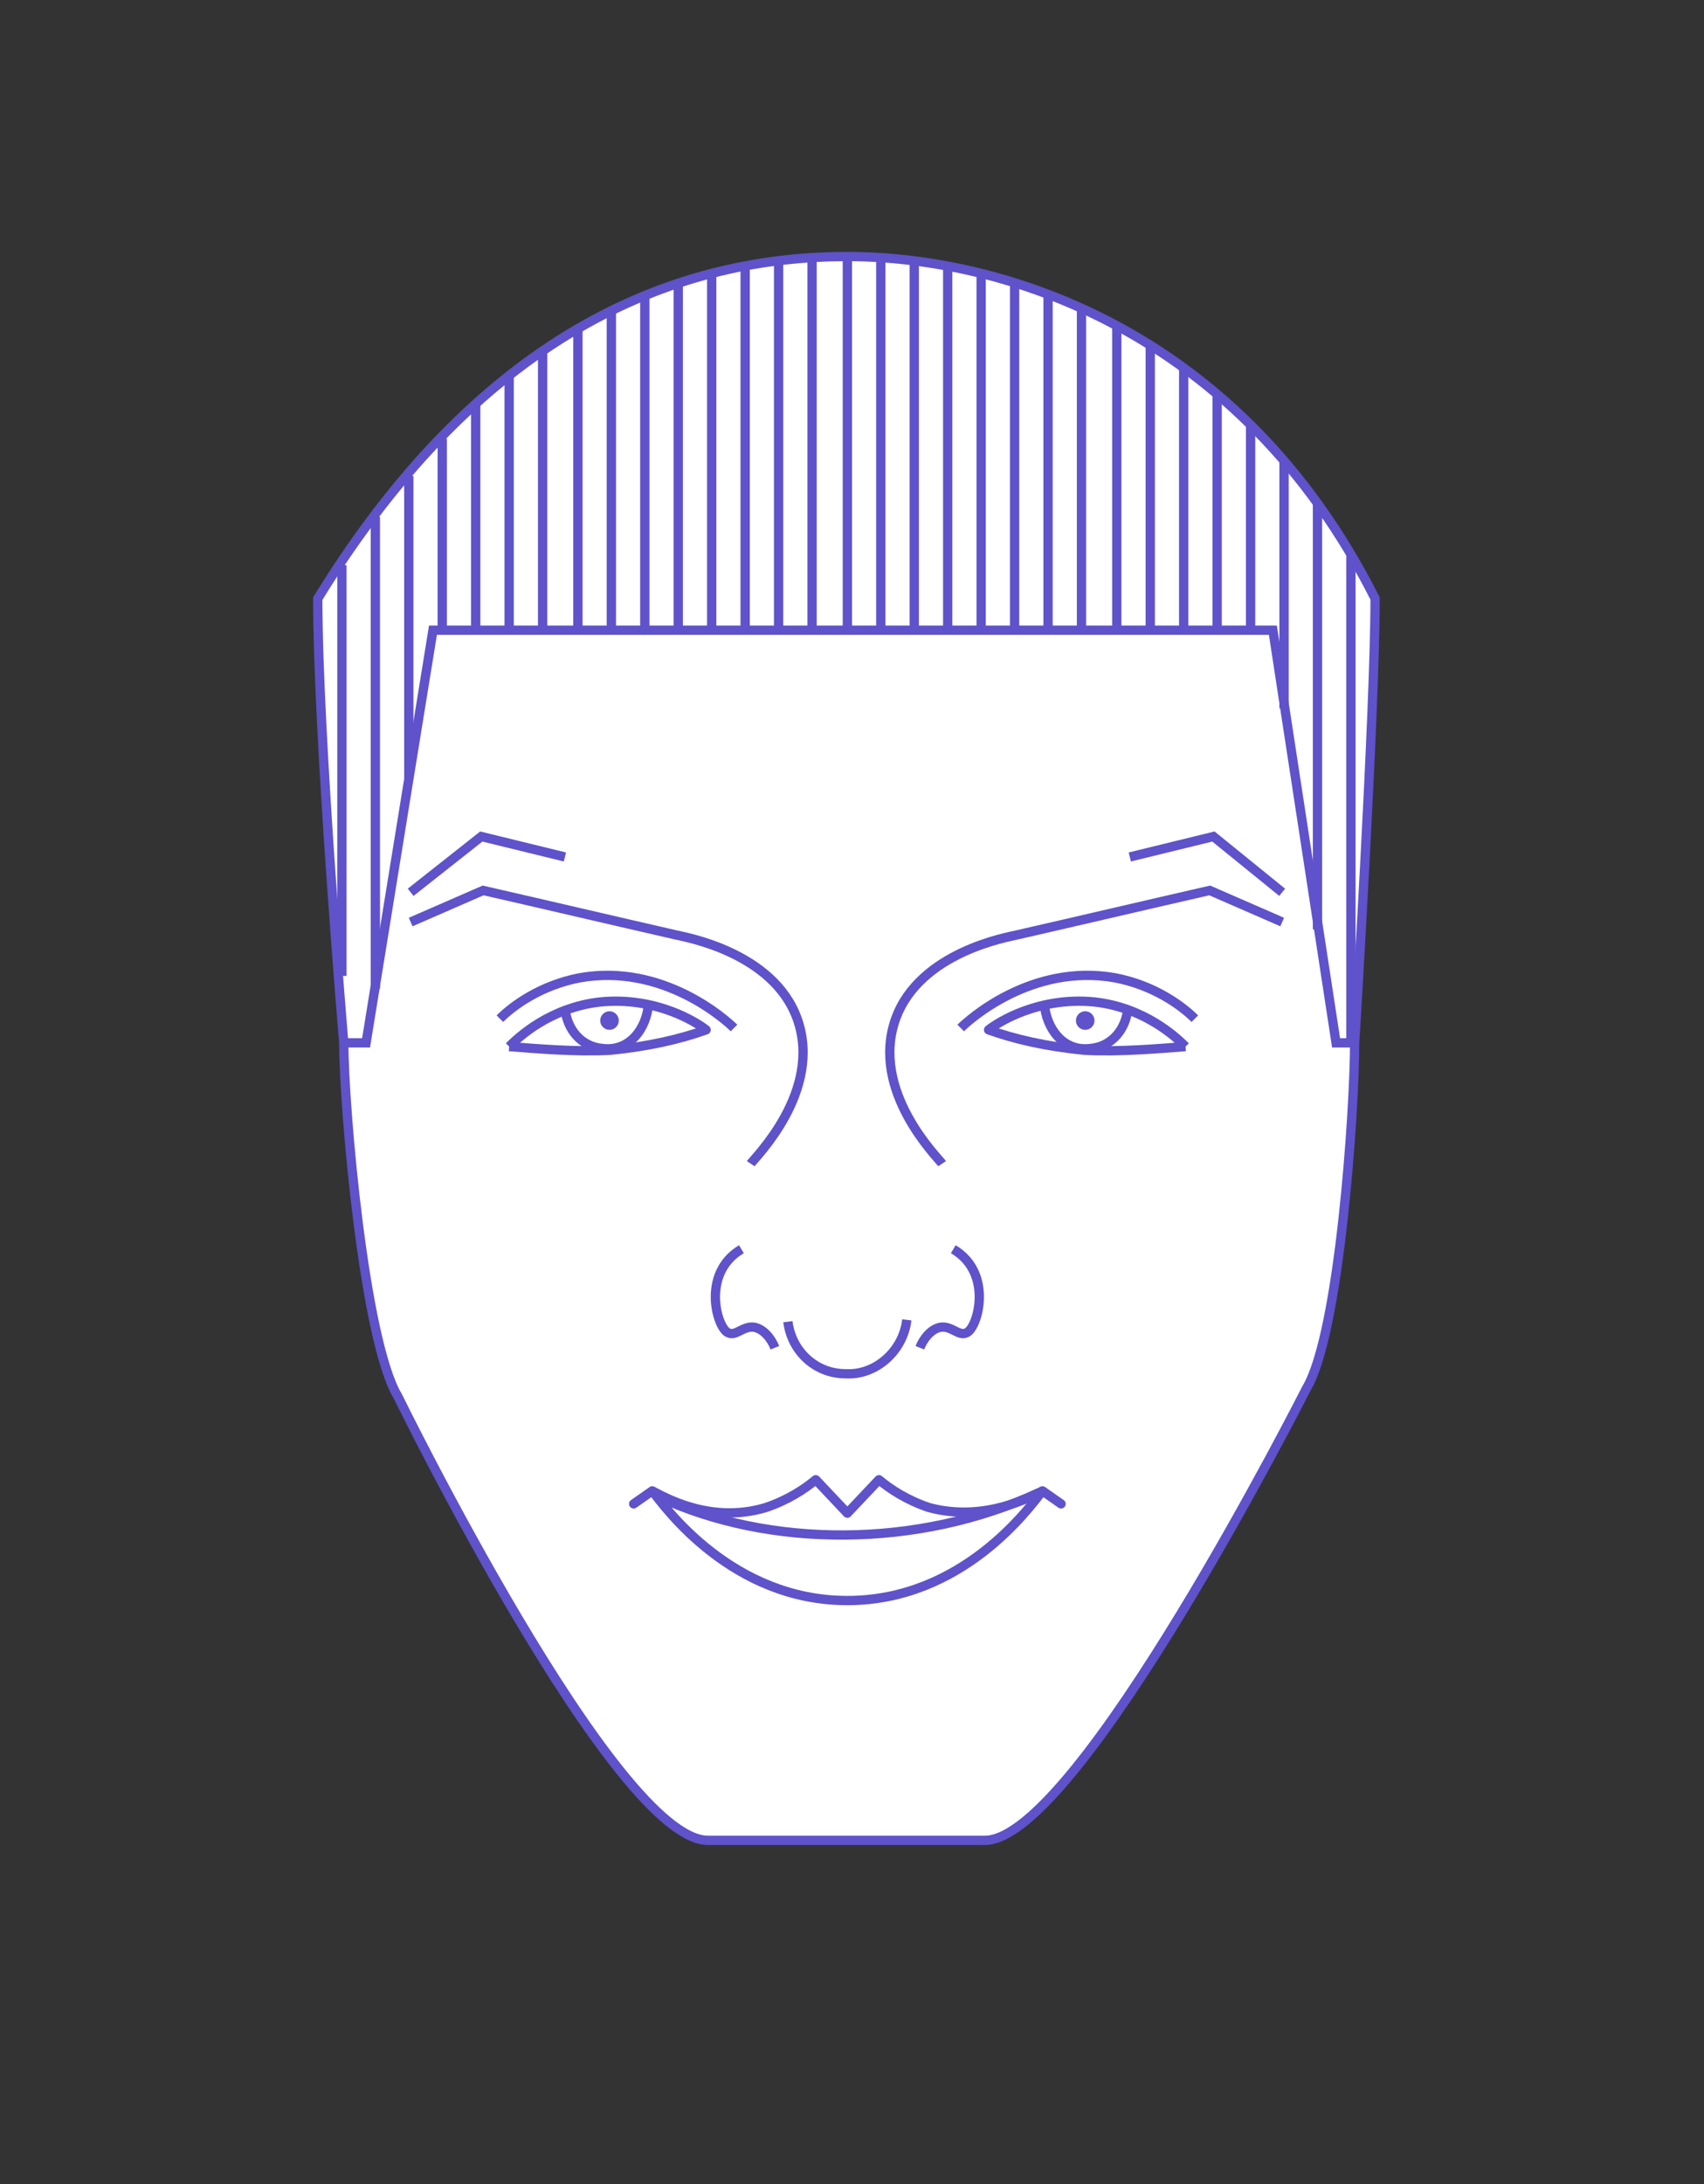 <svg xmlns="http://www.w3.org/2000/svg" viewBox="-250 361.4 91.7 117.5"><rect x="-250" y="361.4" width="91.7" height="117.5" fill="#333333" stroke="none"/><path fill="#FFF" stroke="#5F52CA" stroke-width=".5" stroke-miterlimit="10" d="M-197 460.4c5 0 17.3-24.3 17.3-24.3 1.8-3 2.6-15.1 2.6-18.6 0 0 1.1-17.9 1.1-23.9-7.3-14.5-20.1-18.4-28.4-18.4-8.7 0-19.4 3.6-28.5 18.4 0 7.4 1.4 23.9 1.4 23.9 0 3.5 1.1 16 2.9 19 0 0 11.7 23.9 16.7 23.9h14.9z"/><circle fill="#5F52CA" cx="-191.6" cy="416.3" r=".5"/><path fill="none" stroke="#5F52CA" stroke-width=".5" stroke-miterlimit="10" d="M-177.1 417.5h-1l-3.4-22.2h-45.2l-3.6 22.2h-1"/><path fill="none" stroke="#5F52CA" stroke-width=".5" stroke-miterlimit="10" d="M-181 411l-3.9-1.7c-3.5.8-6.9 1.6-10.4 2.4-.4.1-5.2.9-6.5 4.5-1.4 3.9 2.3 7.5 2.5 7.8M-189.2 407.5l4.5-1.1 3.7 3"/><path fill="none" stroke="#5F52CA" stroke-width=".5" stroke-linejoin="round" stroke-miterlimit="10" d="M-186.2 417.7c-.5-.5-2.2-2.1-4.9-2.4-3-.3-5.2 1.1-5.7 1.5 1.4.5 3.1.9 5.2 1.1 1.8.1 4.1-.1 5.4-.2"/><path fill="none" stroke="#5F52CA" stroke-width=".5" stroke-linejoin="round" stroke-miterlimit="10" d="M-193.8 415.4c.1 1.3 1 2.6 2.5 2.4 1.1-.1 1.9-1 2-2.2"/><path fill="none" stroke="#5F52CA" stroke-width=".5" stroke-linejoin="round" stroke-miterlimit="10" d="M-198.3 416.7c.4-.4 3.8-3.5 8.3-2.7 2.1.4 3.6 1.5 4.3 2.2M-207.6 432.5c.2 1.6 1.5 2.8 3.1 2.8 1.6.1 3.1-1.2 3.3-2.9M-200.5 433.9c.2-.5.6-1 1.1-1.1.6-.1 1 .5 1.4.3.6-.2 1.5-3.2-.7-4.5"/><circle fill="#5F52CA" cx="-217.2" cy="416.3" r=".5"/><path fill="none" stroke="#5F52CA" stroke-width=".5" stroke-miterlimit="10" d="M-227.9 411l3.9-1.7c3.5.8 6.9 1.6 10.4 2.4.4.1 5.2.9 6.5 4.5 1.4 3.9-2.3 7.5-2.5 7.8M-219.6 407.5l-4.5-1.1-3.8 3"/><path fill="none" stroke="#5F52CA" stroke-width=".5" stroke-linejoin="round" stroke-miterlimit="10" d="M-222.6 417.7c.5-.5 2.2-2.1 4.9-2.4 3-.3 5.2 1.1 5.7 1.5-1.4.5-3.1.9-5.2 1.1-1.8.1-4.1-.1-5.4-.2"/><path fill="none" stroke="#5F52CA" stroke-width=".5" stroke-linejoin="round" stroke-miterlimit="10" d="M-215.1 415.4c-.1 1.3-1 2.6-2.5 2.4-1.1-.1-1.9-1-2-2.2"/><path fill="none" stroke="#5F52CA" stroke-width=".5" stroke-linejoin="round" stroke-miterlimit="10" d="M-210.5 416.7c-.4-.4-3.8-3.5-8.3-2.7-2.1.4-3.6 1.5-4.3 2.2M-208.3 433.9c-.2-.5-.6-1-1.1-1.1-.6-.1-1 .5-1.4.3-.6-.2-1.5-3.2.7-4.5"/><path fill="none" stroke="#5F52CA" stroke-width=".5" stroke-linecap="round" stroke-linejoin="round" stroke-miterlimit="10" d="M-215.9 442.3l1-.7c.6.3 3.1 1.8 6.1.9 1.2-.4 2.1-1 2.7-1.5l1.7 1.8 1.7-1.8c.6.5 1.5 1.1 2.7 1.5 3 .8 5.5-.6 6.1-.9l1 .7"/><path fill="none" stroke="#5F52CA" stroke-width=".5" stroke-miterlimit="10" d="M-214.9 441.6c.7.9 4.3 5.9 10.5 5.9s9.8-5 10.5-5.9M-214.6 441.9c6 2.8 14 2.8 20.5-.2M-222.6 381.7v13.6M-224.4 383.1v12.2M-226.2 385v10.3M-228 387v16.3M-220.8 380.3v15M-208.1 375.5v19.8M-204.4 375.2v20.1M-206.3 375.3v20M-217.1 378.2v17.1M-215.3 377.3v18M-213.5 376.7v18.6M-211.7 376.2v19.1M-209.9 375.7v19.6M-218.9 379.2v16.1M-229.8 389.2v25.4M-231.6 391.8v22.1M-186.3 381.1v14.1M-184.5 382.6v12.6M-182.7 384.2v11M-180.9 386.2v13.3M-188.1 379.9v15.3M-200.8 375.4v19.8M-202.6 375.2v20M-191.8 378.1v17.1M-193.6 377.3v17.9M-195.4 376.6v18.6M-197.2 376.1v19.1M-199 375.7v19.5M-189.9 378.9v16.3M-179.1 388.5v22.9M-177.3 391.2v26.3"/></svg>